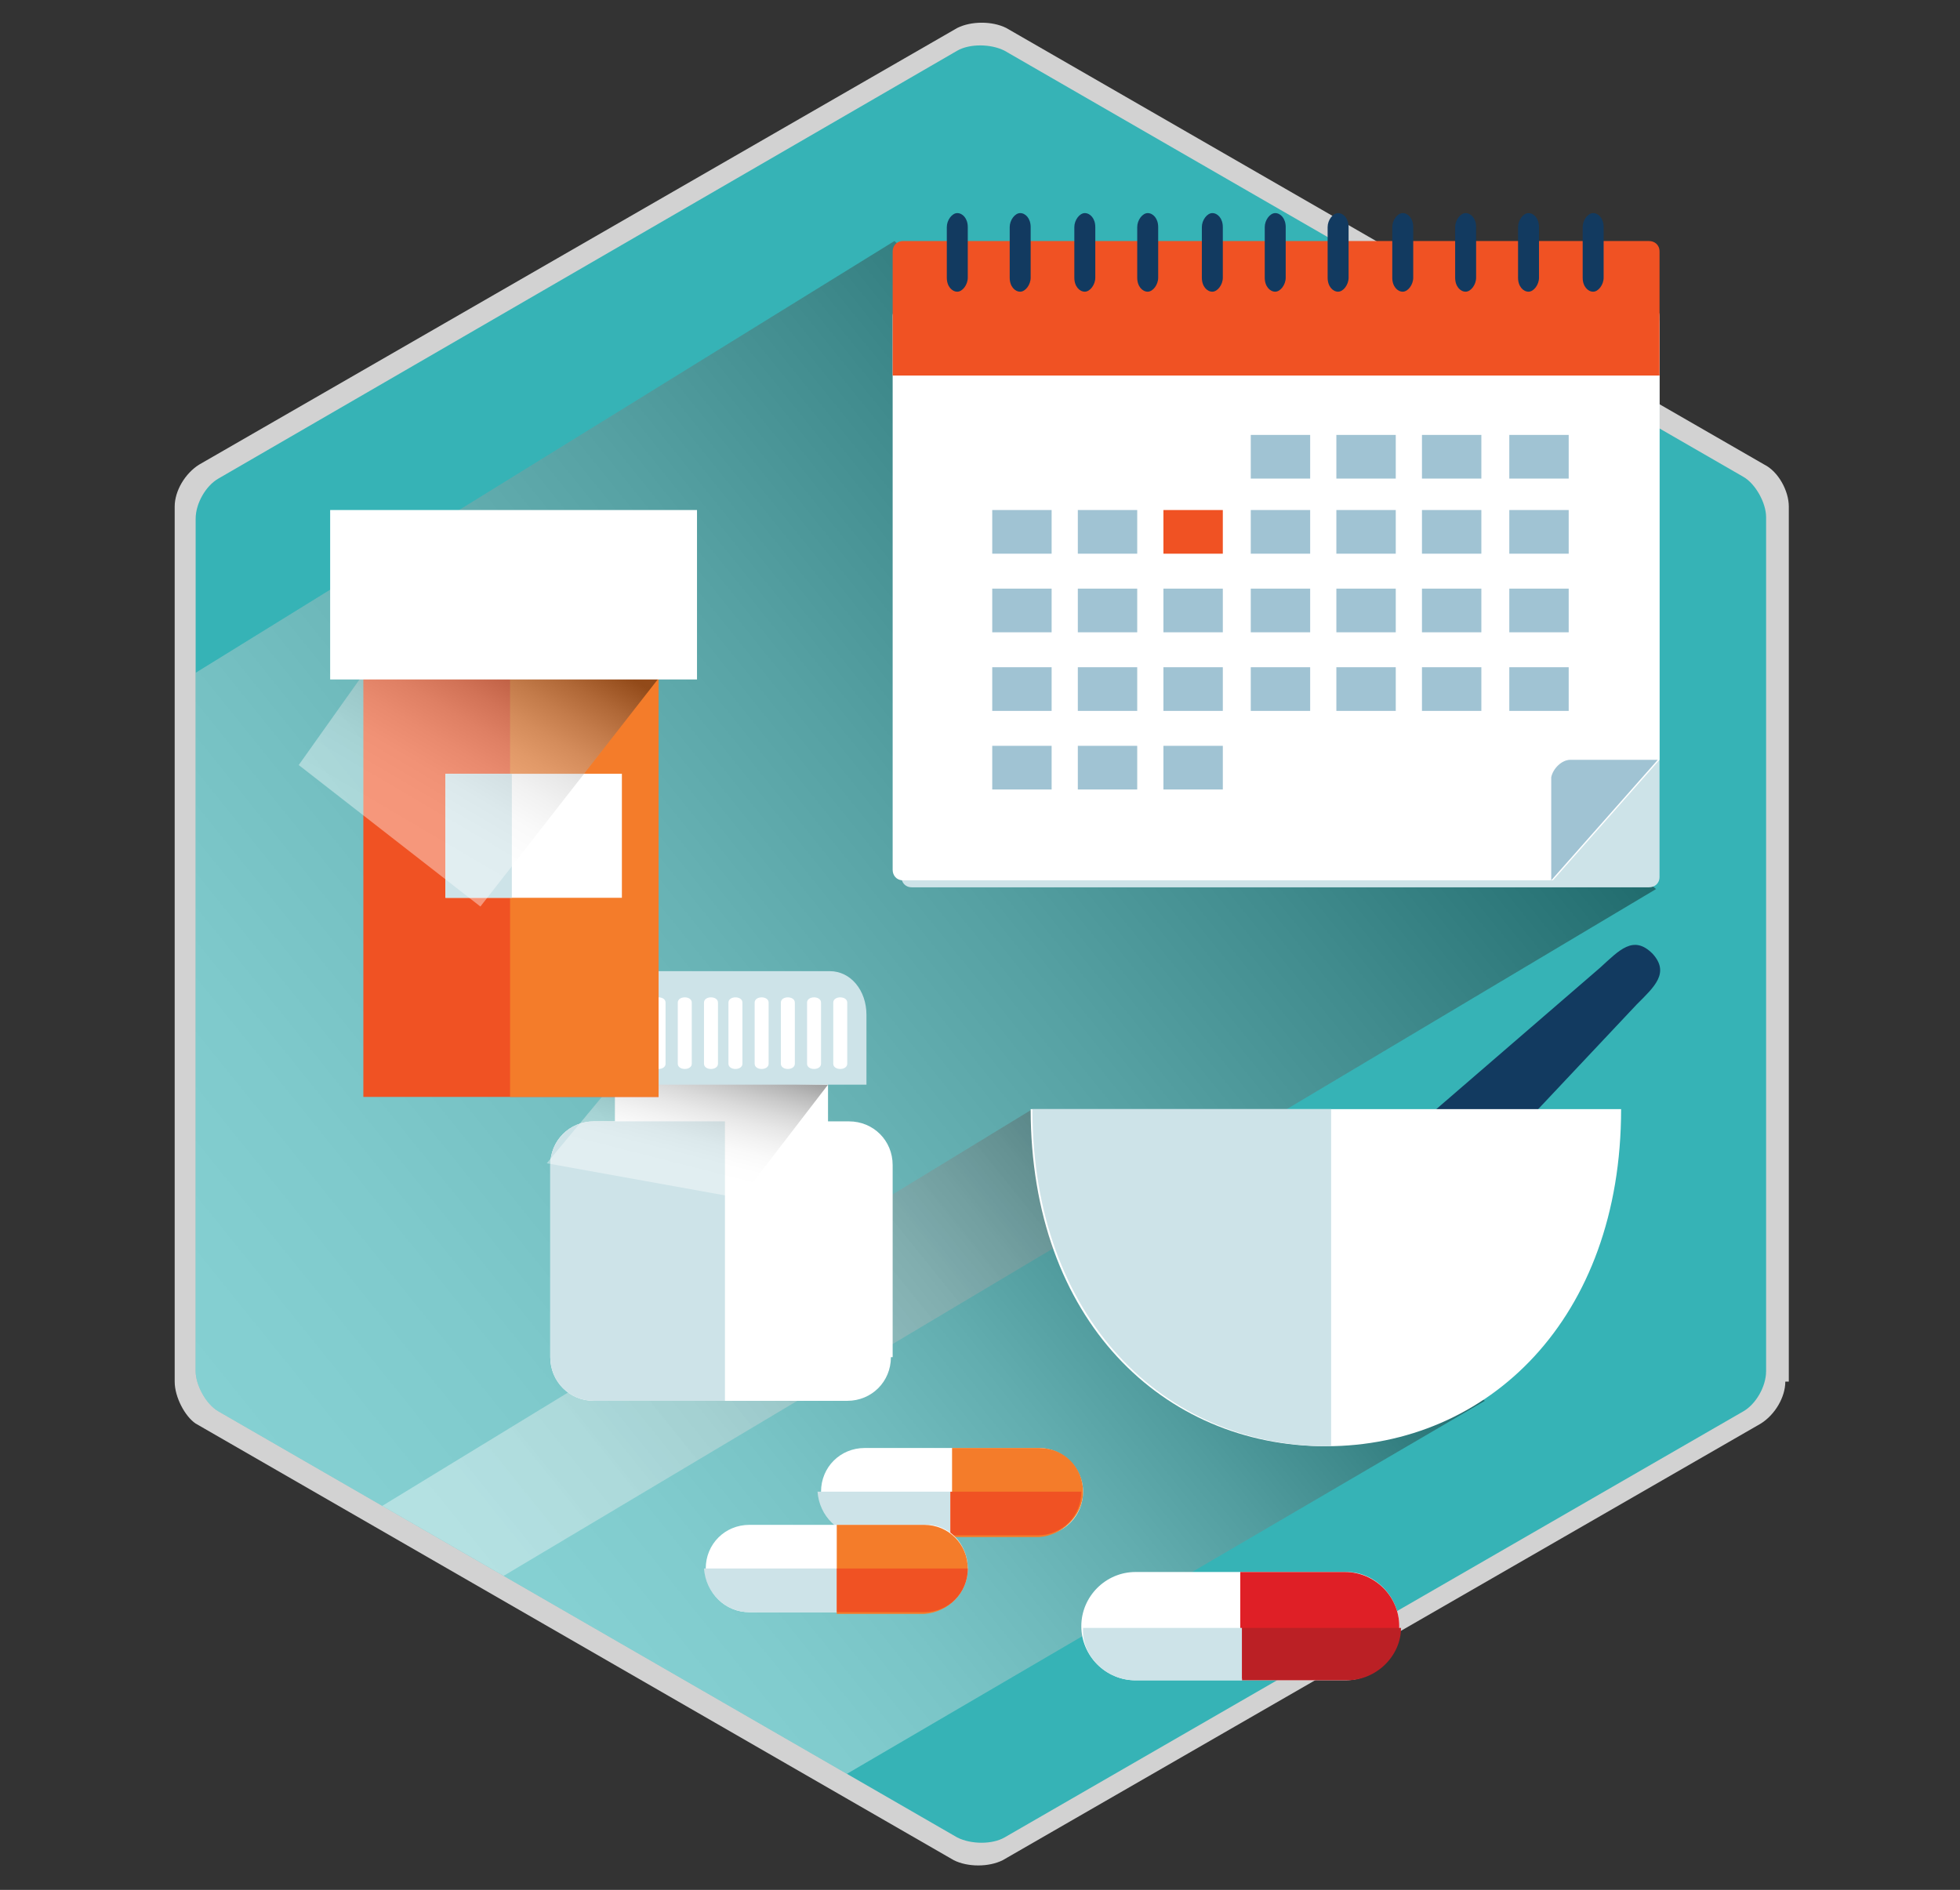 <?xml version="1.0" encoding="utf-8"?>
<!-- Generator: Adobe Illustrator 27.2.0, SVG Export Plug-In . SVG Version: 6.00 Build 0)  -->
<svg version="1.1" id="Layer_1" xmlns="http://www.w3.org/2000/svg" xmlns:xlink="http://www.w3.org/1999/xlink" x="0px" y="0px"
	 viewBox="0 0 112.2 108.2" style="enable-background:new 0 0 112.2 108.2;" xml:space="preserve">
<rect x="0" y="0" width="112.2" height="108.2" fill="#333333" stroke="none"/>
<style type="text/css">
	.st0{opacity:0.78;fill:#FFFFFF;}
	.st1{fill:#36B3B6;}
	
		.st2{opacity:0.5;clip-path:url(#SVGID_00000070089811372518456710000001521562622110899900_);fill:url(#SVGID_00000140693041506055707620000017826400811043363004_);}
	
		.st3{opacity:0.5;clip-path:url(#SVGID_00000070089811372518456710000001521562622110899900_);fill:url(#SVGID_00000170276066077424014130000002552576127264907966_);}
	.st4{fill:#22608A;}
	.st5{fill:#123A60;}
	.st6{fill:#FFFFFF;}
	.st7{fill:#CDE3E8;}
	.st8{opacity:0.4;fill:url(#SVGID_00000164485256938872613780000006191721630428413316_);}
	.st9{opacity:0.4;fill:url(#SVGID_00000133506841426137102480000017719574291014653315_);}
	.st10{opacity:0.5;fill:url(#SVGID_00000174573677795989145060000009320178486016266683_);}
	.st11{clip-path:url(#SVGID_00000017488828134557700820000010208218682990792100_);}
	.st12{fill:#056F9A;}
	.st13{fill:#AEAEAE;}
	.st14{opacity:0.5;fill:url(#SVGID_00000079473913681639262700000002847307880299747496_);}
	.st15{fill:#BB2025;}
	.st16{fill:#F47C2A;}
	.st17{fill:#DF1F26;}
	
		.st18{opacity:0.5;clip-path:url(#SVGID_00000054226901958095304060000011075187293457889695_);fill:url(#SVGID_00000121958762172862922080000012235702419192945044_);}
	.st19{fill:#A0C3D3;}
	
		.st20{opacity:0.5;clip-path:url(#SVGID_00000151542216597213749640000017403892814045199021_);fill:url(#SVGID_00000150790805219474637700000013117100326586274950_);}
	.st21{opacity:0.5;fill:url(#SVGID_00000051377261118743994630000012865253691552727184_);}
	
		.st22{opacity:0.4;clip-path:url(#SVGID_00000070805213060832166910000015219439505516150172_);fill:url(#SVGID_00000143600389105185252890000010764128544678960289_);}
	
		.st23{opacity:0.4;clip-path:url(#SVGID_00000070805213060832166910000015219439505516150172_);fill:url(#SVGID_00000054266269383368888240000017299447083146610081_);}
	.st24{fill:#F05223;}
	.st25{opacity:0.4;fill:url(#SVGID_00000039828841588011210350000012473260238113808571_);}
	.st26{opacity:0.4;fill:url(#SVGID_00000176003824179302283060000000858388639824576182_);}
	.st27{opacity:0.5;fill:url(#SVGID_00000169534045904683144180000013288206227403633599_);}
	.st28{opacity:0.5;fill:url(#SVGID_00000127725228148743468600000010072461023509734074_);}
	.st29{opacity:0.5;fill:url(#SVGID_00000155132176988089363750000004854322825248059833_);}
	
		.st30{opacity:0.5;clip-path:url(#SVGID_00000098935305304617994380000008387161752095855254_);fill:url(#SVGID_00000165222186854535160510000004013103412768329906_);}
	.st31{opacity:0.92;fill:#FFFFFF;}
</style>
<g>
	<g>
		<path class="st0" d="M102.2,79.1c0,0.9-0.6,1.9-1.4,2.4l-43.4,25c-0.8,0.4-2,0.4-2.8,0l-43.4-25C10.6,81.1,10,80,10,79.1V29
			c0-0.9,0.6-1.9,1.4-2.4l43.4-25c0.8-0.4,2-0.4,2.8,0l43.4,25c0.8,0.4,1.4,1.5,1.4,2.4V79.1z"/>
		<path class="st1" d="M101.1,78.5c0,0.9-0.6,1.9-1.3,2.3l-42.3,24.4c-0.7,0.4-1.9,0.4-2.7,0L12.5,80.8c-0.7-0.4-1.3-1.5-1.3-2.3
			V29.7c0-0.9,0.6-1.9,1.3-2.3L54.8,2.9c0.7-0.4,1.9-0.4,2.7,0l42.3,24.4c0.7,0.4,1.3,1.5,1.3,2.3V78.5z"/>
		<g>
			<defs>
				<path id="SVGID_00000075152132600106510680000018112479893163826841_" d="M101.1,78.5c0,0.9-0.6,1.9-1.3,2.3l-42.3,24.4
					c-0.7,0.4-1.9,0.4-2.7,0L12.5,80.8c-0.7-0.4-1.3-1.5-1.3-2.3V29.7c0-0.9,0.6-1.9,1.3-2.3L54.8,2.9c0.7-0.4,1.9-0.4,2.7,0
					l42.3,24.4c0.7,0.4,1.3,1.5,1.3,2.3V78.5z"/>
			</defs>
			<clipPath id="SVGID_00000034076372966382305910000005375889812005477520_">
				<use xlink:href="#SVGID_00000075152132600106510680000018112479893163826841_"  style="overflow:visible;"/>
			</clipPath>
			
				<linearGradient id="SVGID_00000034790291889320432770000013371648075465263018_" gradientUnits="userSpaceOnUse" x1="-214.891" y1="41.781" x2="-67.929" y2="14.763" gradientTransform="matrix(0.497 -0.319 0.54 0.842 96.628 -12.947)">
				<stop  offset="1.098900e-02" style="stop-color:#FFFFFF"/>
				<stop  offset="0.114" style="stop-color:#FAFAFA"/>
				<stop  offset="0.237" style="stop-color:#ECECEC"/>
				<stop  offset="0.369" style="stop-color:#D4D4D4"/>
				<stop  offset="0.509" style="stop-color:#B2B2B2"/>
				<stop  offset="0.654" style="stop-color:#878787"/>
				<stop  offset="0.804" style="stop-color:#525252"/>
				<stop  offset="0.955" style="stop-color:#151515"/>
				<stop  offset="1" style="stop-color:#010101"/>
			</linearGradient>
			
				<polygon style="opacity:0.4;clip-path:url(#SVGID_00000034076372966382305910000005375889812005477520_);fill:url(#SVGID_00000034790291889320432770000013371648075465263018_);" points="
				94.8,50.9 24.5,92.8 7.1,84.2 3.3,43.4 51.2,13.8 			"/>
			
				<linearGradient id="SVGID_00000163039645278797868490000004330127074616061073_" gradientUnits="userSpaceOnUse" x1="-200.05" y1="66.135" x2="-106.009" y2="48.846" gradientTransform="matrix(0.497 -0.319 0.54 0.842 96.628 -12.947)">
				<stop  offset="1.098900e-02" style="stop-color:#FFFFFF"/>
				<stop  offset="0.156" style="stop-color:#FCFCFC"/>
				<stop  offset="0.283" style="stop-color:#F1F1F1"/>
				<stop  offset="0.404" style="stop-color:#DFDFDF"/>
				<stop  offset="0.52" style="stop-color:#C5C5C5"/>
				<stop  offset="0.634" style="stop-color:#A5A5A5"/>
				<stop  offset="0.745" style="stop-color:#7D7D7D"/>
				<stop  offset="0.855" style="stop-color:#4D4D4D"/>
				<stop  offset="0.96" style="stop-color:#171717"/>
				<stop  offset="1" style="stop-color:#010101"/>
			</linearGradient>
			
				<polygon style="opacity:0.4;clip-path:url(#SVGID_00000034076372966382305910000005375889812005477520_);fill:url(#SVGID_00000163039645278797868490000004330127074616061073_);" points="
				85,80.2 44.3,104 18.3,88.4 59.1,63.5 			"/>
		</g>
		<g>
			<g>
				<g>
					<path class="st6" d="M62,85.4c0,1.4-1.1,2.5-2.5,2.5h-10c-1.4,0-2.5-1.1-2.5-2.5l0,0c0-1.4,1.1-2.5,2.5-2.5h10
						C60.8,82.9,62,84,62,85.4L62,85.4z"/>
					<g>
						<path class="st16" d="M62,85.4c0-1.4-1.1-2.5-2.5-2.5h-5v5.1h5C60.8,87.9,62,86.8,62,85.4z"/>
					</g>
				</g>
				<g>
					<path class="st7" d="M49.4,87.9h5v-2.5h-7.6C46.9,86.8,48,87.9,49.4,87.9z"/>
					<path class="st24" d="M59.4,87.9c1.4,0,2.5-1.1,2.5-2.5h-7.5v2.5H59.4z"/>
				</g>
			</g>
			<g>
				<g>
					<path class="st6" d="M55.4,89.8c0,1.4-1.1,2.5-2.5,2.5h-10c-1.4,0-2.5-1.1-2.5-2.5l0,0c0-1.4,1.1-2.5,2.5-2.5h10
						C54.3,87.2,55.4,88.4,55.4,89.8L55.4,89.8z"/>
					<g>
						<path class="st16" d="M55.4,89.8c0-1.4-1.1-2.5-2.5-2.5h-5v5.1h5C54.3,92.3,55.4,91.2,55.4,89.8z"/>
					</g>
				</g>
				<g>
					<path class="st7" d="M42.9,92.3h5v-2.5h-7.6C40.4,91.2,41.5,92.3,42.9,92.3z"/>
					<path class="st24" d="M52.9,92.3c1.4,0,2.5-1.1,2.5-2.5h-7.5v2.5H52.9z"/>
				</g>
			</g>
		</g>
		<g>
			<path class="st6" d="M51,77.7c0,1.4-1.1,2.5-2.5,2.5H34c-1.4,0-2.5-1.1-2.5-2.5v-11c0-1.4,1.1-2.5,2.5-2.5h14.6
				c1.4,0,2.5,1.1,2.5,2.5V77.7z"/>
			<rect x="35.2" y="57.5" class="st6" width="12.2" height="11.2"/>
			<g>
				<path class="st7" d="M31.5,66.7v11c0,1.4,1.1,2.5,2.5,2.5h7.5v-16H34C32.6,64.2,31.5,65.3,31.5,66.7z"/>
			</g>
			
				<linearGradient id="SVGID_00000159470804585912123150000000918796223916986508_" gradientUnits="userSpaceOnUse" x1="38.47" y1="67.876" x2="40.87" y2="58.424">
				<stop  offset="0.104" style="stop-color:#FFFFFF"/>
				<stop  offset="0.206" style="stop-color:#FBFBFB"/>
				<stop  offset="0.297" style="stop-color:#F1F1F1"/>
				<stop  offset="0.384" style="stop-color:#DEDEDE"/>
				<stop  offset="0.468" style="stop-color:#C5C5C5"/>
				<stop  offset="0.55" style="stop-color:#A4A4A4"/>
				<stop  offset="0.631" style="stop-color:#7B7B7B"/>
				<stop  offset="0.711" style="stop-color:#4B4B4B"/>
				<stop  offset="0.788" style="stop-color:#141414"/>
				<stop  offset="0.813" style="stop-color:#010101"/>
			</linearGradient>
			<polygon style="opacity:0.4;fill:url(#SVGID_00000159470804585912123150000000918796223916986508_);" points="47.4,62.1 
				42.4,68.6 31.3,66.6 35.2,61.9 			"/>
			<g>
				<path class="st7" d="M49.6,62.1v-4c0-1.4-0.9-2.5-2.1-2.5H35.4c-1.1,0-2.1,1.1-2.1,2.5v4H49.6z"/>
				<g>
					<path class="st6" d="M48.5,60.9c0,0.2-0.2,0.3-0.4,0.3l0,0c-0.2,0-0.4-0.1-0.4-0.3v-3.5c0-0.2,0.2-0.3,0.4-0.3l0,0
						c0.2,0,0.4,0.1,0.4,0.3V60.9z"/>
					<path class="st6" d="M47,60.9c0,0.2-0.2,0.3-0.4,0.3l0,0c-0.2,0-0.4-0.1-0.4-0.3v-3.5c0-0.2,0.2-0.3,0.4-0.3l0,0
						c0.2,0,0.4,0.1,0.4,0.3V60.9z"/>
					<path class="st6" d="M45.5,60.9c0,0.2-0.2,0.3-0.4,0.3l0,0c-0.2,0-0.4-0.1-0.4-0.3v-3.5c0-0.2,0.2-0.3,0.4-0.3l0,0
						c0.2,0,0.4,0.1,0.4,0.3V60.9z"/>
					<path class="st6" d="M44,60.9c0,0.2-0.2,0.3-0.4,0.3l0,0c-0.2,0-0.4-0.1-0.4-0.3v-3.5c0-0.2,0.2-0.3,0.4-0.3l0,0
						c0.2,0,0.4,0.1,0.4,0.3V60.9z"/>
					<path class="st6" d="M42.5,60.9c0,0.2-0.2,0.3-0.4,0.3l0,0c-0.2,0-0.4-0.1-0.4-0.3v-3.5c0-0.2,0.2-0.3,0.4-0.3l0,0
						c0.2,0,0.4,0.1,0.4,0.3V60.9z"/>
					<path class="st6" d="M41.1,60.9c0,0.2-0.2,0.3-0.4,0.3l0,0c-0.2,0-0.4-0.1-0.4-0.3v-3.5c0-0.2,0.2-0.3,0.4-0.3l0,0
						c0.2,0,0.4,0.1,0.4,0.3V60.9z"/>
					<path class="st6" d="M39.6,60.9c0,0.2-0.2,0.3-0.4,0.3l0,0c-0.2,0-0.4-0.1-0.4-0.3v-3.5c0-0.2,0.2-0.3,0.4-0.3l0,0
						c0.2,0,0.4,0.1,0.4,0.3V60.9z"/>
					<path class="st6" d="M38.1,60.9c0,0.2-0.2,0.3-0.4,0.3l0,0c-0.2,0-0.4-0.1-0.4-0.3v-3.5c0-0.2,0.2-0.3,0.4-0.3l0,0
						c0.2,0,0.4,0.1,0.4,0.3V60.9z"/>
					<path class="st6" d="M36.6,60.9c0,0.2-0.2,0.3-0.4,0.3l0,0c-0.2,0-0.4-0.1-0.4-0.3v-3.5c0-0.2,0.2-0.3,0.4-0.3l0,0
						c0.2,0,0.4,0.1,0.4,0.3V60.9z"/>
					<path class="st6" d="M35.1,60.9c0,0.2-0.2,0.3-0.4,0.3l0,0c-0.2,0-0.4-0.1-0.4-0.3v-3.5c0-0.2,0.2-0.3,0.4-0.3l0,0
						c0.2,0,0.4,0.1,0.4,0.3V60.9z"/>
				</g>
			</g>
		</g>
		<g>
			<g>
				<path class="st7" d="M95,50.2c0,0.4-0.3,0.6-0.6,0.6H52.2c-0.4,0-0.6-0.3-0.6-0.6V18.5c0-0.4,0.3-0.6,0.6-0.6h42.2
					c0.4,0,0.6,0.3,0.6,0.6V50.2z"/>
				<path class="st6" d="M95,43.5c0,0-6.1,6.9-6.1,6.9H51.7c-0.4,0-0.6-0.3-0.6-0.6V18.1c0-0.4,0.3-0.6,0.6-0.6h42.7
					c0.4,0,0.6,0.3,0.6,0.6V43.5z"/>
				<g>
					<path class="st19" d="M89.9,43.5h5l-6.1,6.9v-5.9C88.9,44,89.4,43.5,89.9,43.5z"/>
				</g>
				<g>
					<g>
						<rect x="56.8" y="29.2" class="st19" width="3.4" height="2.5"/>
						<rect x="61.7" y="29.2" class="st19" width="3.4" height="2.5"/>
						<rect x="66.6" y="29.2" class="st24" width="3.4" height="2.5"/>
						<rect x="71.6" y="29.2" class="st19" width="3.4" height="2.5"/>
						<rect x="76.5" y="29.2" class="st19" width="3.4" height="2.5"/>
						<rect x="81.4" y="29.2" class="st19" width="3.4" height="2.5"/>
						<rect x="86.4" y="29.2" class="st19" width="3.4" height="2.5"/>
					</g>
					<g>
						<rect x="71.6" y="24.9" class="st19" width="3.4" height="2.5"/>
						<rect x="76.5" y="24.9" class="st19" width="3.4" height="2.5"/>
						<rect x="81.4" y="24.9" class="st19" width="3.4" height="2.5"/>
						<rect x="86.4" y="24.9" class="st19" width="3.4" height="2.5"/>
					</g>
					<g>
						<rect x="56.8" y="33.7" class="st19" width="3.4" height="2.5"/>
						<rect x="61.7" y="33.7" class="st19" width="3.4" height="2.5"/>
						<rect x="66.6" y="33.7" class="st19" width="3.4" height="2.5"/>
						<rect x="71.6" y="33.7" class="st19" width="3.4" height="2.5"/>
						<rect x="76.5" y="33.7" class="st19" width="3.4" height="2.5"/>
						<rect x="81.4" y="33.7" class="st19" width="3.4" height="2.5"/>
						<rect x="86.4" y="33.7" class="st19" width="3.4" height="2.5"/>
					</g>
					<g>
						<rect x="56.8" y="38.2" class="st19" width="3.4" height="2.5"/>
						<rect x="61.7" y="38.2" class="st19" width="3.4" height="2.5"/>
						<rect x="66.6" y="38.2" class="st19" width="3.4" height="2.5"/>
						<rect x="71.6" y="38.2" class="st19" width="3.4" height="2.5"/>
						<rect x="76.5" y="38.2" class="st19" width="3.4" height="2.5"/>
						<rect x="81.4" y="38.2" class="st19" width="3.4" height="2.5"/>
						<rect x="86.4" y="38.2" class="st19" width="3.4" height="2.5"/>
					</g>
					<g>
						<rect x="56.8" y="42.7" class="st19" width="3.4" height="2.5"/>
						<rect x="61.7" y="42.7" class="st19" width="3.4" height="2.5"/>
						<rect x="66.6" y="42.7" class="st19" width="3.4" height="2.5"/>
					</g>
				</g>
			</g>
			<path class="st24" d="M95,21.5v-7.1c0-0.4-0.3-0.6-0.6-0.6H51.7c-0.4,0-0.6,0.3-0.6,0.6v7.1H95z"/>
			<g>
				<g>
					<g>
						<path class="st5" d="M55.4,15.9c0,0.4-0.3,0.8-0.6,0.8h0c-0.3,0-0.6-0.3-0.6-0.8v-2.9c0-0.4,0.3-0.8,0.6-0.8h0
							c0.3,0,0.6,0.3,0.6,0.8V15.9z"/>
					</g>
					<g>
						<path class="st5" d="M59,15.9c0,0.4-0.3,0.8-0.6,0.8h0c-0.3,0-0.6-0.3-0.6-0.8v-2.9c0-0.4,0.3-0.8,0.6-0.8h0
							c0.3,0,0.6,0.3,0.6,0.8V15.9z"/>
					</g>
					<g>
						<path class="st5" d="M62.7,15.9c0,0.4-0.3,0.8-0.6,0.8h0c-0.3,0-0.6-0.3-0.6-0.8v-2.9c0-0.4,0.3-0.8,0.6-0.8h0
							c0.3,0,0.6,0.3,0.6,0.8V15.9z"/>
					</g>
					<g>
						<path class="st5" d="M66.3,15.9c0,0.4-0.3,0.8-0.6,0.8h0c-0.3,0-0.6-0.3-0.6-0.8v-2.9c0-0.4,0.3-0.8,0.6-0.8h0
							c0.3,0,0.6,0.3,0.6,0.8V15.9z"/>
					</g>
					<g>
						<path class="st5" d="M70,15.9c0,0.4-0.3,0.8-0.6,0.8h0c-0.3,0-0.6-0.3-0.6-0.8v-2.9c0-0.4,0.3-0.8,0.6-0.8h0
							c0.3,0,0.6,0.3,0.6,0.8V15.9z"/>
					</g>
					<g>
						<path class="st5" d="M73.6,15.9c0,0.4-0.3,0.8-0.6,0.8h0c-0.3,0-0.6-0.3-0.6-0.8v-2.9c0-0.4,0.3-0.8,0.6-0.8h0
							c0.3,0,0.6,0.3,0.6,0.8V15.9z"/>
					</g>
					<g>
						<path class="st5" d="M77.2,15.9c0,0.4-0.3,0.8-0.6,0.8h0c-0.3,0-0.6-0.3-0.6-0.8v-2.9c0-0.4,0.3-0.8,0.6-0.8h0
							c0.3,0,0.6,0.3,0.6,0.8V15.9z"/>
					</g>
					<g>
						<path class="st5" d="M80.9,15.9c0,0.4-0.3,0.8-0.6,0.8h0c-0.3,0-0.6-0.3-0.6-0.8v-2.9c0-0.4,0.3-0.8,0.6-0.8h0
							c0.3,0,0.6,0.3,0.6,0.8V15.9z"/>
					</g>
					<g>
						<path class="st5" d="M84.5,15.9c0,0.4-0.3,0.8-0.6,0.8h0c-0.3,0-0.6-0.3-0.6-0.8v-2.9c0-0.4,0.3-0.8,0.6-0.8h0
							c0.3,0,0.6,0.3,0.6,0.8V15.9z"/>
					</g>
					<g>
						<path class="st5" d="M88.1,15.9c0,0.4-0.3,0.8-0.6,0.8h0c-0.3,0-0.6-0.3-0.6-0.8v-2.9c0-0.4,0.3-0.8,0.6-0.8h0
							c0.3,0,0.6,0.3,0.6,0.8V15.9z"/>
					</g>
					<g>
						<path class="st5" d="M91.8,15.9c0,0.4-0.3,0.8-0.6,0.8h0c-0.3,0-0.6-0.3-0.6-0.8v-2.9c0-0.4,0.3-0.8,0.6-0.8h0
							c0.3,0,0.6,0.3,0.6,0.8V15.9z"/>
					</g>
				</g>
			</g>
		</g>
		<g>
			<rect x="20.8" y="35.4" class="st24" width="16.9" height="27.4"/>
			<rect x="29.2" y="37.3" class="st16" width="8.5" height="25.5"/>
			<g>
				<rect x="25.5" y="44.3" class="st6" width="10.1" height="7.1"/>
				<rect x="25.5" y="44.3" class="st7" width="3.8" height="7.1"/>
			</g>
			
				<linearGradient id="SVGID_00000062899785202695846820000012586374007944043707_" gradientUnits="userSpaceOnUse" x1="22.61" y1="49.67" x2="32.685" y2="32.542">
				<stop  offset="0.104" style="stop-color:#FFFFFF"/>
				<stop  offset="0.206" style="stop-color:#FBFBFB"/>
				<stop  offset="0.297" style="stop-color:#F1F1F1"/>
				<stop  offset="0.384" style="stop-color:#DEDEDE"/>
				<stop  offset="0.468" style="stop-color:#C5C5C5"/>
				<stop  offset="0.55" style="stop-color:#A4A4A4"/>
				<stop  offset="0.631" style="stop-color:#7B7B7B"/>
				<stop  offset="0.711" style="stop-color:#4B4B4B"/>
				<stop  offset="0.788" style="stop-color:#141414"/>
				<stop  offset="0.813" style="stop-color:#010101"/>
			</linearGradient>
			<polygon style="opacity:0.4;fill:url(#SVGID_00000062899785202695846820000012586374007944043707_);" points="38.9,37.3 
				27.5,51.9 17.1,43.8 22,36.9 			"/>
			<rect x="18.9" y="29.2" class="st6" width="21" height="9.7"/>
		</g>
		<g>
			<g>
				<path class="st5" d="M77.7,74.5c-1.1,1-2.8,1-3.8-0.1l0,0c-1-1.1-1-2.8,0.1-3.8l17.6-15.2c1.1-1,1.9-1.9,3-0.8l0,0
					c1,1.1,0.1,1.9-0.9,2.9L77.7,74.5z"/>
				<g>
					<path class="st6" d="M92.8,63.5c0,12-7.6,19.3-16.9,19.3s-16.9-7.2-16.9-19.3H92.8z"/>
					<g>
						<path class="st7" d="M76,82.8c0.1,0,0.1,0,0.2,0V63.5H59.1C59.1,75.5,66.7,82.8,76,82.8z"/>
					</g>
				</g>
			</g>
		</g>
	</g>
	<g>
		<g>
			<path class="st6" d="M80.1,93.1c0,1.7-1.4,3.1-3.1,3.1H65c-1.7,0-3.1-1.4-3.1-3.1l0,0c0-1.7,1.4-3.1,3.1-3.1h12.1
				C78.7,90,80.1,91.4,80.1,93.1L80.1,93.1z"/>
			<g>
				<path class="st17" d="M80.1,93.1c0-1.7-1.4-3.1-3.1-3.1h-6v6.1h6C78.7,96.2,80.1,94.8,80.1,93.1z"/>
			</g>
		</g>
		<g>
			<path class="st7" d="M65,96.2h6.1v-3h-9.1C61.9,94.8,63.3,96.2,65,96.2z"/>
			<path class="st15" d="M77.1,96.2c1.7,0,3.1-1.4,3.1-3h-9.1v3H77.1z"/>
		</g>
	</g>
</g>
</svg>
